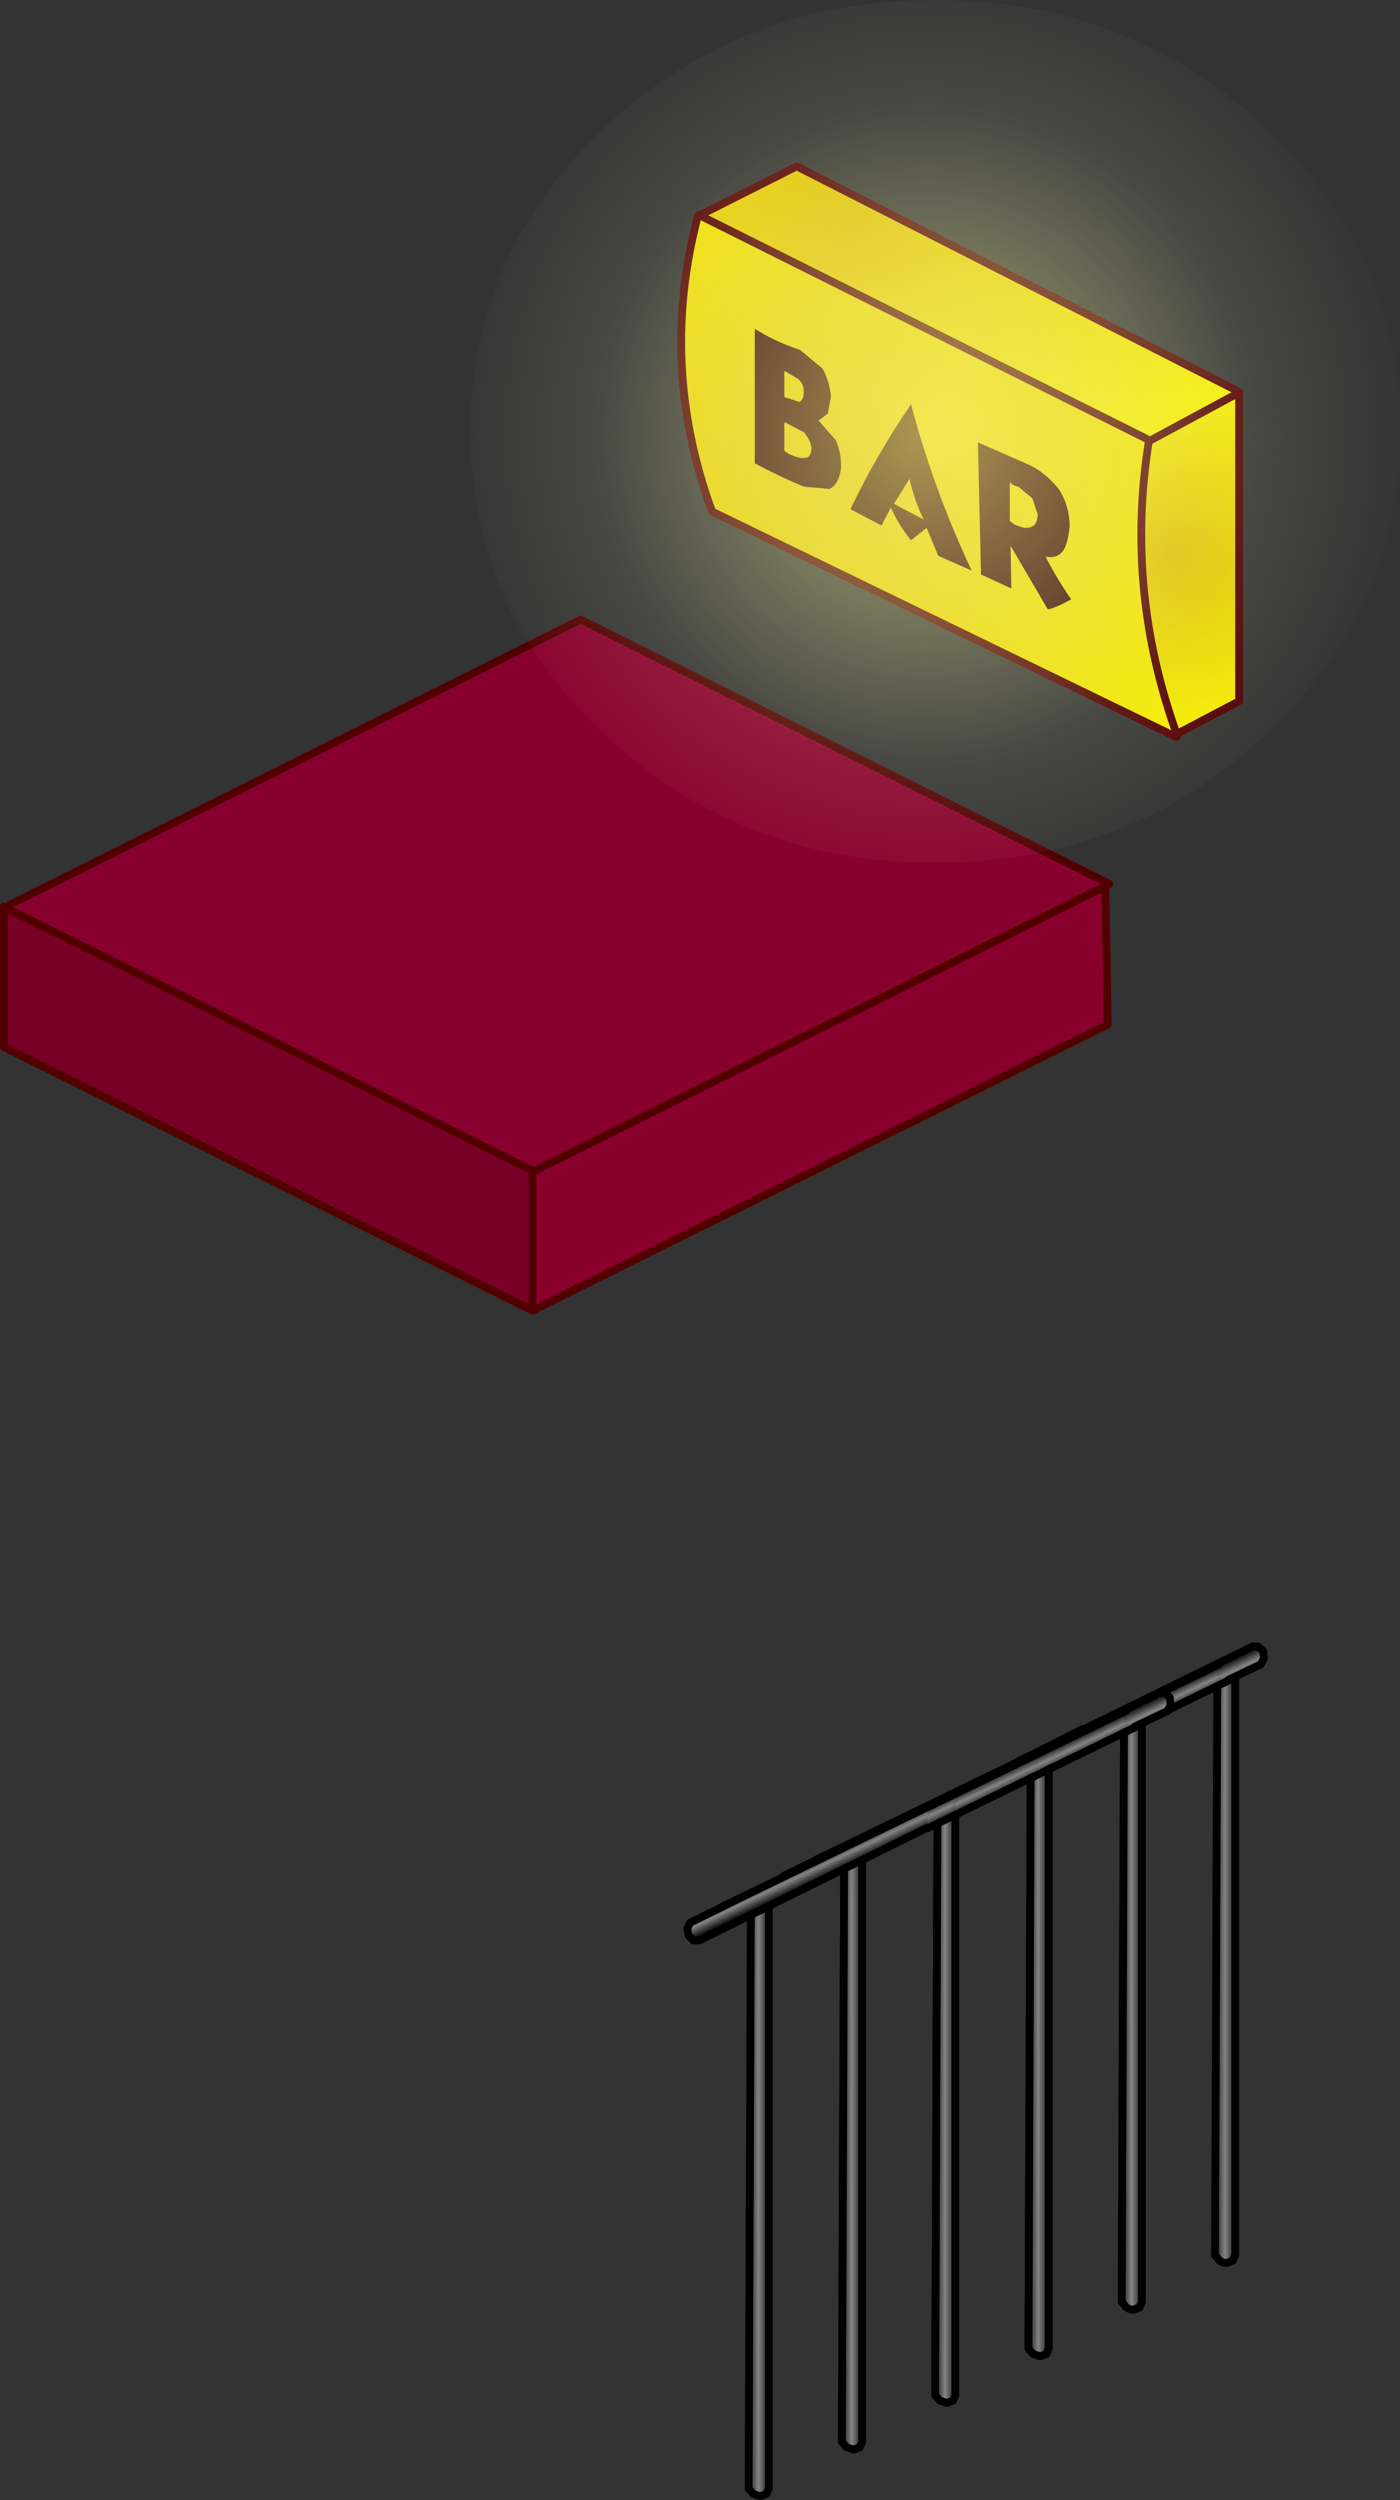 <svg xmlns:xlink="http://www.w3.org/1999/xlink" height="160.8" width="90.05" xmlns="http://www.w3.org/2000/svg"><rect width="100%" height="100%" fill="#333333" stroke="none"/><use height="160.8" width="90.05" xlink:href="#shape0"/><defs><linearGradient gradientTransform="matrix(.001 0 0 .024 38.55 -24.45)" gradientUnits="userSpaceOnUse" id="gradient0" spreadMethod="pad" x1="-819.2" x2="819.2"><stop offset=".016"/><stop offset=".49" stop-color="#848484"/><stop offset="1"/></linearGradient><linearGradient gradientTransform="matrix(.001 0 0 .024 32.55 -21.45)" gradientUnits="userSpaceOnUse" id="gradient1" spreadMethod="pad" x1="-819.2" x2="819.2"><stop offset=".016"/><stop offset=".49" stop-color="#848484"/><stop offset="1"/></linearGradient><linearGradient gradientTransform="matrix(.001 0 0 .024 26.55 -18.45)" gradientUnits="userSpaceOnUse" id="gradient2" spreadMethod="pad" x1="-819.2" x2="819.2"><stop offset=".016"/><stop offset=".49" stop-color="#848484"/><stop offset="1"/></linearGradient><linearGradient gradientTransform="matrix(.001 0 0 .024 20.55 -15.45)" gradientUnits="userSpaceOnUse" id="gradient3" spreadMethod="pad" x1="-819.2" x2="819.2"><stop offset=".016"/><stop offset=".49" stop-color="#848484"/><stop offset="1"/></linearGradient><linearGradient gradientTransform="matrix(.001 0 0 .024 14.55 -12.45)" gradientUnits="userSpaceOnUse" id="gradient4" spreadMethod="pad" x1="-819.2" x2="819.2"><stop offset=".016"/><stop offset=".49" stop-color="#848484"/><stop offset="1"/></linearGradient><linearGradient gradientTransform="matrix(0 .001 -.021 .01 21.25 -34.85)" gradientUnits="userSpaceOnUse" id="gradient5" spreadMethod="pad" x1="-819.2" x2="819.2"><stop offset=".016"/><stop offset=".49" stop-color="#848484"/><stop offset="1"/></linearGradient><linearGradient gradientTransform="matrix(-0 -.001 .021 -.01 23.75 -36)" gradientUnits="userSpaceOnUse" id="gradient6" spreadMethod="pad" x1="-819.2" x2="819.2"><stop offset=".016"/><stop offset=".49" stop-color="#848484"/><stop offset="1"/></linearGradient><linearGradient gradientTransform="matrix(-0 -.001 .021 -.01 25.75 -37)" gradientUnits="userSpaceOnUse" id="gradient7" spreadMethod="pad" x1="-819.2" x2="819.2"><stop offset=".016"/><stop offset=".49" stop-color="#848484"/><stop offset="1"/></linearGradient><linearGradient gradientTransform="matrix(0 .001 -.021 .01 23.25 -35.85)" gradientUnits="userSpaceOnUse" id="gradient8" spreadMethod="pad" x1="-819.2" x2="819.2"><stop offset=".016"/><stop offset=".49" stop-color="#848484"/><stop offset="1"/></linearGradient><linearGradient gradientTransform="matrix(-0 -.001 .021 -.01 29.75 -39)" gradientUnits="userSpaceOnUse" id="gradient9" spreadMethod="pad" x1="-819.2" x2="819.2"><stop offset=".016"/><stop offset=".49" stop-color="#848484"/><stop offset="1"/></linearGradient><linearGradient gradientTransform="matrix(0 .001 -.021 .01 27.25 -37.85)" gradientUnits="userSpaceOnUse" id="gradient10" spreadMethod="pad" x1="-819.2" x2="819.2"><stop offset=".016"/><stop offset=".49" stop-color="#848484"/><stop offset="1"/></linearGradient><linearGradient gradientTransform="matrix(.001 0 0 .024 32.55 -21.45)" gradientUnits="userSpaceOnUse" id="gradient11" spreadMethod="pad" x1="-819.2" x2="819.2"><stop offset=".016"/><stop offset=".49" stop-color="#848484"/><stop offset="1"/></linearGradient><linearGradient gradientTransform="matrix(.001 0 0 .024 26.55 -18.45)" gradientUnits="userSpaceOnUse" id="gradient12" spreadMethod="pad" x1="-819.2" x2="819.2"><stop offset=".016"/><stop offset=".49" stop-color="#848484"/><stop offset="1"/></linearGradient><linearGradient gradientTransform="matrix(.001 0 0 .024 20.55 -15.45)" gradientUnits="userSpaceOnUse" id="gradient13" spreadMethod="pad" x1="-819.2" x2="819.2"><stop offset=".016"/><stop offset=".49" stop-color="#848484"/><stop offset="1"/></linearGradient><linearGradient gradientTransform="matrix(.001 0 0 .024 14.55 -12.45)" gradientUnits="userSpaceOnUse" id="gradient14" spreadMethod="pad" x1="-819.2" x2="819.2"><stop offset=".016"/><stop offset=".49" stop-color="#848484"/><stop offset="1"/></linearGradient><linearGradient gradientTransform="matrix(.001 0 0 .024 8.55 -9.45)" gradientUnits="userSpaceOnUse" id="gradient15" spreadMethod="pad" x1="-819.2" x2="819.2"><stop offset=".016"/><stop offset=".49" stop-color="#848484"/><stop offset="1"/></linearGradient><linearGradient gradientTransform="matrix(-0 -.001 .021 -.01 17.75 -33)" gradientUnits="userSpaceOnUse" id="gradient16" spreadMethod="pad" x1="-819.2" x2="819.2"><stop offset=".016"/><stop offset=".49" stop-color="#848484"/><stop offset="1"/></linearGradient><linearGradient gradientTransform="matrix(0 .001 -.021 .01 15.25 -31.85)" gradientUnits="userSpaceOnUse" id="gradient17" spreadMethod="pad" x1="-819.2" x2="819.2"><stop offset=".016"/><stop offset=".49" stop-color="#848484"/><stop offset="1"/></linearGradient><linearGradient gradientTransform="matrix(-0 -.001 .021 -.01 19.75 -34)" gradientUnits="userSpaceOnUse" id="gradient18" spreadMethod="pad" x1="-819.2" x2="819.2"><stop offset=".016"/><stop offset=".49" stop-color="#848484"/><stop offset="1"/></linearGradient><linearGradient gradientTransform="matrix(-0 -.001 .021 -.01 23.75 -36)" gradientUnits="userSpaceOnUse" id="gradient19" spreadMethod="pad" x1="-819.2" x2="819.2"><stop offset=".016"/><stop offset=".49" stop-color="#848484"/><stop offset="1"/></linearGradient><linearGradient gradientTransform="matrix(0 .001 -.021 .01 17.25 -32.85)" gradientUnits="userSpaceOnUse" id="gradient20" spreadMethod="pad" x1="-819.2" x2="819.2"><stop offset=".016"/><stop offset=".49" stop-color="#848484"/><stop offset="1"/></linearGradient><linearGradient gradientTransform="matrix(0 .001 -.021 .01 21.25 -34.85)" gradientUnits="userSpaceOnUse" id="gradient21" spreadMethod="pad" x1="-819.2" x2="819.2"><stop offset=".016"/><stop offset=".49" stop-color="#848484"/><stop offset="1"/></linearGradient><radialGradient cx="0" cy="0" gradientTransform="matrix(.033 0 0 .033 14.9 -135.95)" gradientUnits="userSpaceOnUse" id="gradient22" r="819.2" spreadMethod="pad"><stop offset="0" stop-color="#ddbc04"/><stop offset="1" stop-color="#f4ee00"/><stop offset="1" stop-color="#7d7a06"/></radialGradient><radialGradient cx="0" cy="0" gradientTransform="matrix(.033 0 0 .033 15.1 -121.05)" gradientUnits="userSpaceOnUse" id="gradient23" r="819.2" spreadMethod="pad"><stop offset="0" stop-color="#ddbc04"/><stop offset="1" stop-color="#f4ee00"/><stop offset="1" stop-color="#7d7a06"/></radialGradient><radialGradient cx="0" cy="0" gradientTransform="matrix(.014 0 0 .014 35.1 -115.15)" gradientUnits="userSpaceOnUse" id="gradient24" r="819.2" spreadMethod="pad"><stop offset="0" stop-color="#ddbc04"/><stop offset="1" stop-color="#f4ee00"/><stop offset="1" stop-color="#7d7a06"/></radialGradient><radialGradient cx="0" cy="0" gradientTransform="translate(19.25 -122.75) scale(.038)" gradientUnits="userSpaceOnUse" id="gradient25" r="819.2" spreadMethod="pad"><stop offset="0" stop-color="#fdff88" stop-opacity=".6"/><stop offset=".682" stop-color="#fcffc8" stop-opacity=".102"/><stop offset="1" stop-color="#fff" stop-opacity="0"/><stop offset="1" stop-color="#7d7a06"/></radialGradient><g id="shape0"><path d="M39.05-43.35l.15-.3V-5.7l-.15.35-.4.15q-.25 0-.45-.15l-.3-.35.15-37.8.15.15q.2.15.45.15l.4-.15" fill="url(#gradient0)" fill-rule="evenodd" transform="translate(40.25 150.75)"/><path d="M79.3 107.4l-.4.15q-.25 0-.45-.15l-.15-.15-.15 37.8.3.35q.2.15.45.15l.4-.15.15-.35V107.1l-.15.3z" fill="none" stroke="#000" stroke-linecap="round" stroke-linejoin="round" stroke-width=".5"/><path d="M33.05-40.35l.15-.3V-2.7l-.15.35-.4.15q-.25 0-.45-.15l-.3-.35.15-37.8.15.15q.2.15.45.15l.4-.15" fill="url(#gradient1)" fill-rule="evenodd" transform="translate(40.25 150.75)"/><path d="M73.3 110.4l-.4.15q-.25 0-.45-.15l-.15-.15-.15 37.8.3.35q.2.15.45.15l.4-.15.15-.35V110.1l-.15.3z" fill="none" stroke="#000" stroke-linecap="round" stroke-linejoin="round" stroke-width=".5"/><path d="M27.05-37.35l.15-.3V.3l-.15.35-.4.15-.45-.15-.3-.35.15-37.8.15.15q.2.15.45.15l.4-.15" fill="url(#gradient2)" fill-rule="evenodd" transform="translate(40.25 150.75)"/><path d="M67.3 113.4l-.4.15q-.25 0-.45-.15l-.15-.15-.15 37.8.3.35.45.15.4-.15.15-.35V113.1l-.15.3z" fill="none" stroke="#000" stroke-linecap="round" stroke-linejoin="round" stroke-width=".5"/><path d="M21.05-34.35l.15-.3V3.3l-.15.35-.4.15-.45-.15-.3-.35.15-37.8.15.15q.2.15.45.15l.4-.15" fill="url(#gradient3)" fill-rule="evenodd" transform="translate(40.25 150.75)"/><path d="M61.3 116.4l-.4.15q-.25 0-.45-.15l-.15-.15-.15 37.8.3.35.45.15.4-.15.15-.35V116.1l-.15.3z" fill="none" stroke="#000" stroke-linecap="round" stroke-linejoin="round" stroke-width=".5"/><path d="M15.05-31.35l.15-.3V6.3l-.15.35-.4.15-.45-.15-.3-.35.15-37.8.15.15q.2.15.45.15l.4-.15" fill="url(#gradient4)" fill-rule="evenodd" transform="translate(40.25 150.75)"/><path d="M55.3 119.4l-.4.15q-.25 0-.45-.15l-.15-.15-.15 37.8.3.35.45.15.4-.15.15-.35V119.1l-.15.3z" fill="none" stroke="#000" stroke-linecap="round" stroke-linejoin="round" stroke-width=".5"/><path d="M38.15-43.7l-.1.2.05.5q.1.2.35.3h.4L27.15-37v-1.35l11-5.35" fill="url(#gradient5)" fill-rule="evenodd" transform="translate(40.25 150.75)"/><path d="M38.75-42.7h-.3q-.25-.1-.35-.3l-.05-.5.1-.2-11 5.35v-.05l.25-.1 1.75-.9.25-.1 10.9-5.35h.4l.3.3.05.45-.2.4-2.1 1" fill="url(#gradient6)" fill-rule="evenodd" transform="translate(40.25 150.75)"/><path d="M27.4-38.5l-.25.1v.05l-1.75.85v-.05l2-.95" fill="url(#gradient7)" fill-rule="evenodd" transform="translate(40.25 150.75)"/><path d="M27.15-38.35V-37l-1.75.85v-1.35l1.75-.85" fill="url(#gradient8)" fill-rule="evenodd" transform="translate(40.25 150.75)"/><path d="M29.4-39.5l-.25.1-1.75.9-2 .95-.45.25 4.45-2.25v.05" fill="url(#gradient9)" fill-rule="evenodd" transform="translate(40.25 150.75)"/><path d="M25.4-37.5v1.3l-14.65 7.25h-.4l-.3-.3-.1-.45.2-.4 2.05-1 1.1-.55 11.65-5.65.45-.25v.05" fill="url(#gradient10)" fill-rule="evenodd" transform="translate(40.25 150.75)"/><path d="M78.4 107.05l-11 5.35-1.75.85m1.75.5l11.7-5.7H79l2.1-1 .2-.4-.05-.45-.3-.3h-.4l-10.9 5.35-.25.1-1.75.9-.25.1m-1.75 2.25l1.75-.85m.25-1.5l-2 .95m4-2l-4.45 2.25.45-.25m-.45.25l-11.65 5.65-1.1.55-2.05 1-.2.4.1.45.3.3h.4l14.65-7.25m-13.2 5.1l.05-.05 1.05-.5" fill="none" stroke="#000" stroke-linecap="round" stroke-linejoin="round" stroke-width=".5"/><path d="M33.05-40.35l.15-.3V-2.7l-.15.35-.4.15q-.25 0-.45-.15l-.3-.35.15-37.8.15.15q.2.15.45.15l.4-.15" fill="url(#gradient11)" fill-rule="evenodd" transform="translate(40.25 150.75)"/><path d="M73.3 110.4l-.4.15q-.25 0-.45-.15l-.15-.15-.15 37.8.3.35q.2.15.45.15l.4-.15.15-.35V110.1l-.15.3z" fill="none" stroke="#000" stroke-linecap="round" stroke-linejoin="round" stroke-width=".5"/><path d="M27.05-37.35l.15-.3V.3l-.15.35-.4.15-.45-.15-.3-.35.15-37.8.15.15q.2.15.45.15l.4-.15" fill="url(#gradient12)" fill-rule="evenodd" transform="translate(40.25 150.75)"/><path d="M67.3 113.4l-.4.15q-.25 0-.45-.15l-.15-.15-.15 37.8.3.35.45.15.4-.15.15-.35V113.1l-.15.3z" fill="none" stroke="#000" stroke-linecap="round" stroke-linejoin="round" stroke-width=".5"/><path d="M21.05-34.35l.15-.3V3.3l-.15.35-.4.15-.45-.15-.3-.35.15-37.8.15.15q.2.15.45.15l.4-.15" fill="url(#gradient13)" fill-rule="evenodd" transform="translate(40.25 150.75)"/><path d="M61.3 116.4l-.4.15q-.25 0-.45-.15l-.15-.15-.15 37.8.3.35.45.15.4-.15.15-.35V116.1l-.15.3z" fill="none" stroke="#000" stroke-linecap="round" stroke-linejoin="round" stroke-width=".5"/><path d="M15.05-31.35l.15-.3V6.3l-.15.35-.4.15-.45-.15-.3-.35.15-37.8.15.15q.2.15.45.15l.4-.15" fill="url(#gradient14)" fill-rule="evenodd" transform="translate(40.25 150.75)"/><path d="M55.3 119.4l-.4.15q-.25 0-.45-.15l-.15-.15-.15 37.8.3.35.45.15.4-.15.15-.35V119.1l-.15.3z" fill="none" stroke="#000" stroke-linecap="round" stroke-linejoin="round" stroke-width=".5"/><path d="M9.05-28.35l.15-.3V9.3l-.15.35-.4.15-.45-.15-.3-.35.15-37.8.15.15q.2.15.45.15l.4-.15" fill="url(#gradient15)" fill-rule="evenodd" transform="translate(40.25 150.75)"/><path d="M49.3 122.4l-.4.15q-.25 0-.45-.15l-.15-.15-.15 37.8.3.35.45.15.4-.15.15-.35V122.1l-.15.3z" fill="none" stroke="#000" stroke-linecap="round" stroke-linejoin="round" stroke-width=".5"/><path d="M23.4-36.5l10.9-5.35h.4l.3.3.05.45-.2.4-2.1 1h-.3q-.25-.1-.35-.3l-.05-.5.1-.2-11 5.35v-.05l.25-.1 1.75-.9.25-.1" fill="url(#gradient16)" fill-rule="evenodd" transform="translate(40.25 150.75)"/><path d="M32.75-39.7h.1L21.15-34v-1.35l11-5.35-.1.2.05.5q.1.2.35.3h.3" fill="url(#gradient17)" fill-rule="evenodd" transform="translate(40.25 150.75)"/><path d="M21.4-35.5l-.25.1v.05l-1.75.85v-.05l2-.95" fill="url(#gradient18)" fill-rule="evenodd" transform="translate(40.25 150.75)"/><path d="M18.95-34.3l4.45-2.25v.05l-.25.1-1.75.9-2 .95-.45.25" fill="url(#gradient19)" fill-rule="evenodd" transform="translate(40.25 150.75)"/><path d="M21.15-34l-1.75.85v-1.35l1.75-.85V-34" fill="url(#gradient20)" fill-rule="evenodd" transform="translate(40.25 150.75)"/><path d="M19.4-33.2L4.75-25.95h-.4l-.3-.3-.1-.45.2-.4 2.05-1 1.1-.55 11.65-5.65.45-.25v1.35" fill="url(#gradient21)" fill-rule="evenodd" transform="translate(40.25 150.75)"/><path d="M63.65 114.25l10.9-5.35h.4l.3.3.05.45-.2.4-2.1 1h.1l-11.7 5.7-1.75.85m0-.05L45 124.8h-.4l-.3-.3-.1-.45.2-.4 2.05-1 .05-.05 1.05-.5 11.65-5.65 4.45-2.25m0 .05l-.25.1-1.75.9-.25.1m0 .05l11-5.35M47.55 122.1l-1.1.55m13.2-6.45l-.45.25m.45-.2l1.75-.85m-1.75.8l2-.95" fill="none" stroke="#000" stroke-linecap="round" stroke-linejoin="round" stroke-width=".5"/><path d="M30.85-93.75l.15 8.9-37 18.4v-8.95h.05l36.8-18.35" fill="#8a002d" fill-rule="evenodd" transform="translate(40.25 150.75)"/><path d="M-39.95-92.4l37.05-18.5 34 17-.25.15-36.8 18.35-.05-.05-33.95-16.95" fill="#88002d" fill-rule="evenodd" transform="translate(40.25 150.75)"/><path d="M-6-66.45L-40-83.4v-9h.05L-6-75.45v9" fill="#790027" fill-rule="evenodd" transform="translate(40.25 150.75)"/><path d="M.3 58.35l37.05-18.5 34 17-.25.15.15 8.9-37 18.4-34-16.95V58.3l.05.05L34.25 75.3l.05.05L71.1 57M34.25 75.3v9m-34-25.95H.3z" fill="none" stroke="#510000" stroke-linecap="round" stroke-linejoin="round" stroke-width=".5"/><path d="M4.75-136.9l6.25-3.15 28.45 14.5v.05l-5.75 3.1v-.05h-.05L4.75-136.9" fill="url(#gradient22)" fill-rule="evenodd" transform="translate(40.25 150.75)"/><path d="M35.4-103.35l-29.85-14.5q-3.45-9.45-.9-19.05h.1l28.9 14.45v.05q-1.55 9.6 1.8 18.9l-.05.15" fill="url(#gradient23)" fill-rule="evenodd" transform="translate(40.25 150.75)"/><path d="M39.45-125.5v19.85l-3.9 2.05-.1.1q-3.35-9.3-1.8-18.9l.05-.05v.05l5.75-3.1" fill="url(#gradient24)" fill-rule="evenodd" transform="translate(40.25 150.75)"/><path d="M45 13.85l6.25-3.15L79.7 25.2v19.9l-3.9 2.05-.1.1v.15h-.05L45.8 32.9q-3.45-9.45-.9-19.05l.15-.05-.05.05L73.9 28.3h.05v.05l5.75-3.1M45 13.85h-.1m29 14.45v.05m1.8 18.9q-3.35-9.3-1.8-18.9" fill="none" stroke="#510000" stroke-linecap="round" stroke-linejoin="round" stroke-width=".5"/><path d="M12.65-127.05q.45.8.55 1.8l-.2 1.1-.6.45 1.1 1.25q.35.75.35 1.7-.1 1.15-.75 1.45l-1.65-.15q-1.55-.65-3.15-1.5v-8.65q1.35.85 2.9 1.35l1.45 1.2m-1.2 1.5q0-.55-.4-.85l-.85-.5v1.65q.05.1.2.1l.75.25q.3-.1.3-.65m5.8 7.2q.9.5 1.9 1-.6-1.25-.9-2.6l-1 1.6m-6.75-3.2q.65.3.95.25.45.05.5-.6-.05-.55-.5-1.05l-.95-.5-.3-.15v1.85l.3.2m8.85 4.75l-1 .8q-.75-.9-1.3-2.1l-.6 1.15-2-1.05q1.7-3.55 3.9-6.75 1.45 5.5 3.9 10.7L20.1-115l-.75-1.8m8.5-2.5q.7 1.1.7 2.4-.1 1.05-.4 1.55-.4.55-1.15.4.75 1.45 1.65 2.75-.9.5-1.5.65l-2.4-4.1.05 2.75-1.95-.9-.2-8.5 3.3 1.45q1.05.5 1.9 1.55m-1.7.6l-.9-.75q-.35-.05-.55-.3v2.5q.25.25.6.35.5.2.85 0 .3-.1.35-.75l-.35-1.05" fill="#300" fill-rule="evenodd" transform="translate(40.25 150.75)"/><path d="M41.05-103.4q-8.75 8.15-21.15 8.15-12.4 0-21.15-8.15Q-10-111.5-10-123q0-11.5 8.75-19.65 8.75-8.1 21.15-8.1 12.4 0 21.15 8.1Q49.8-134.5 49.8-123q0 11.5-8.75 19.6" fill="url(#gradient25)" fill-rule="evenodd" transform="translate(40.25 150.75)"/></g></defs></svg>